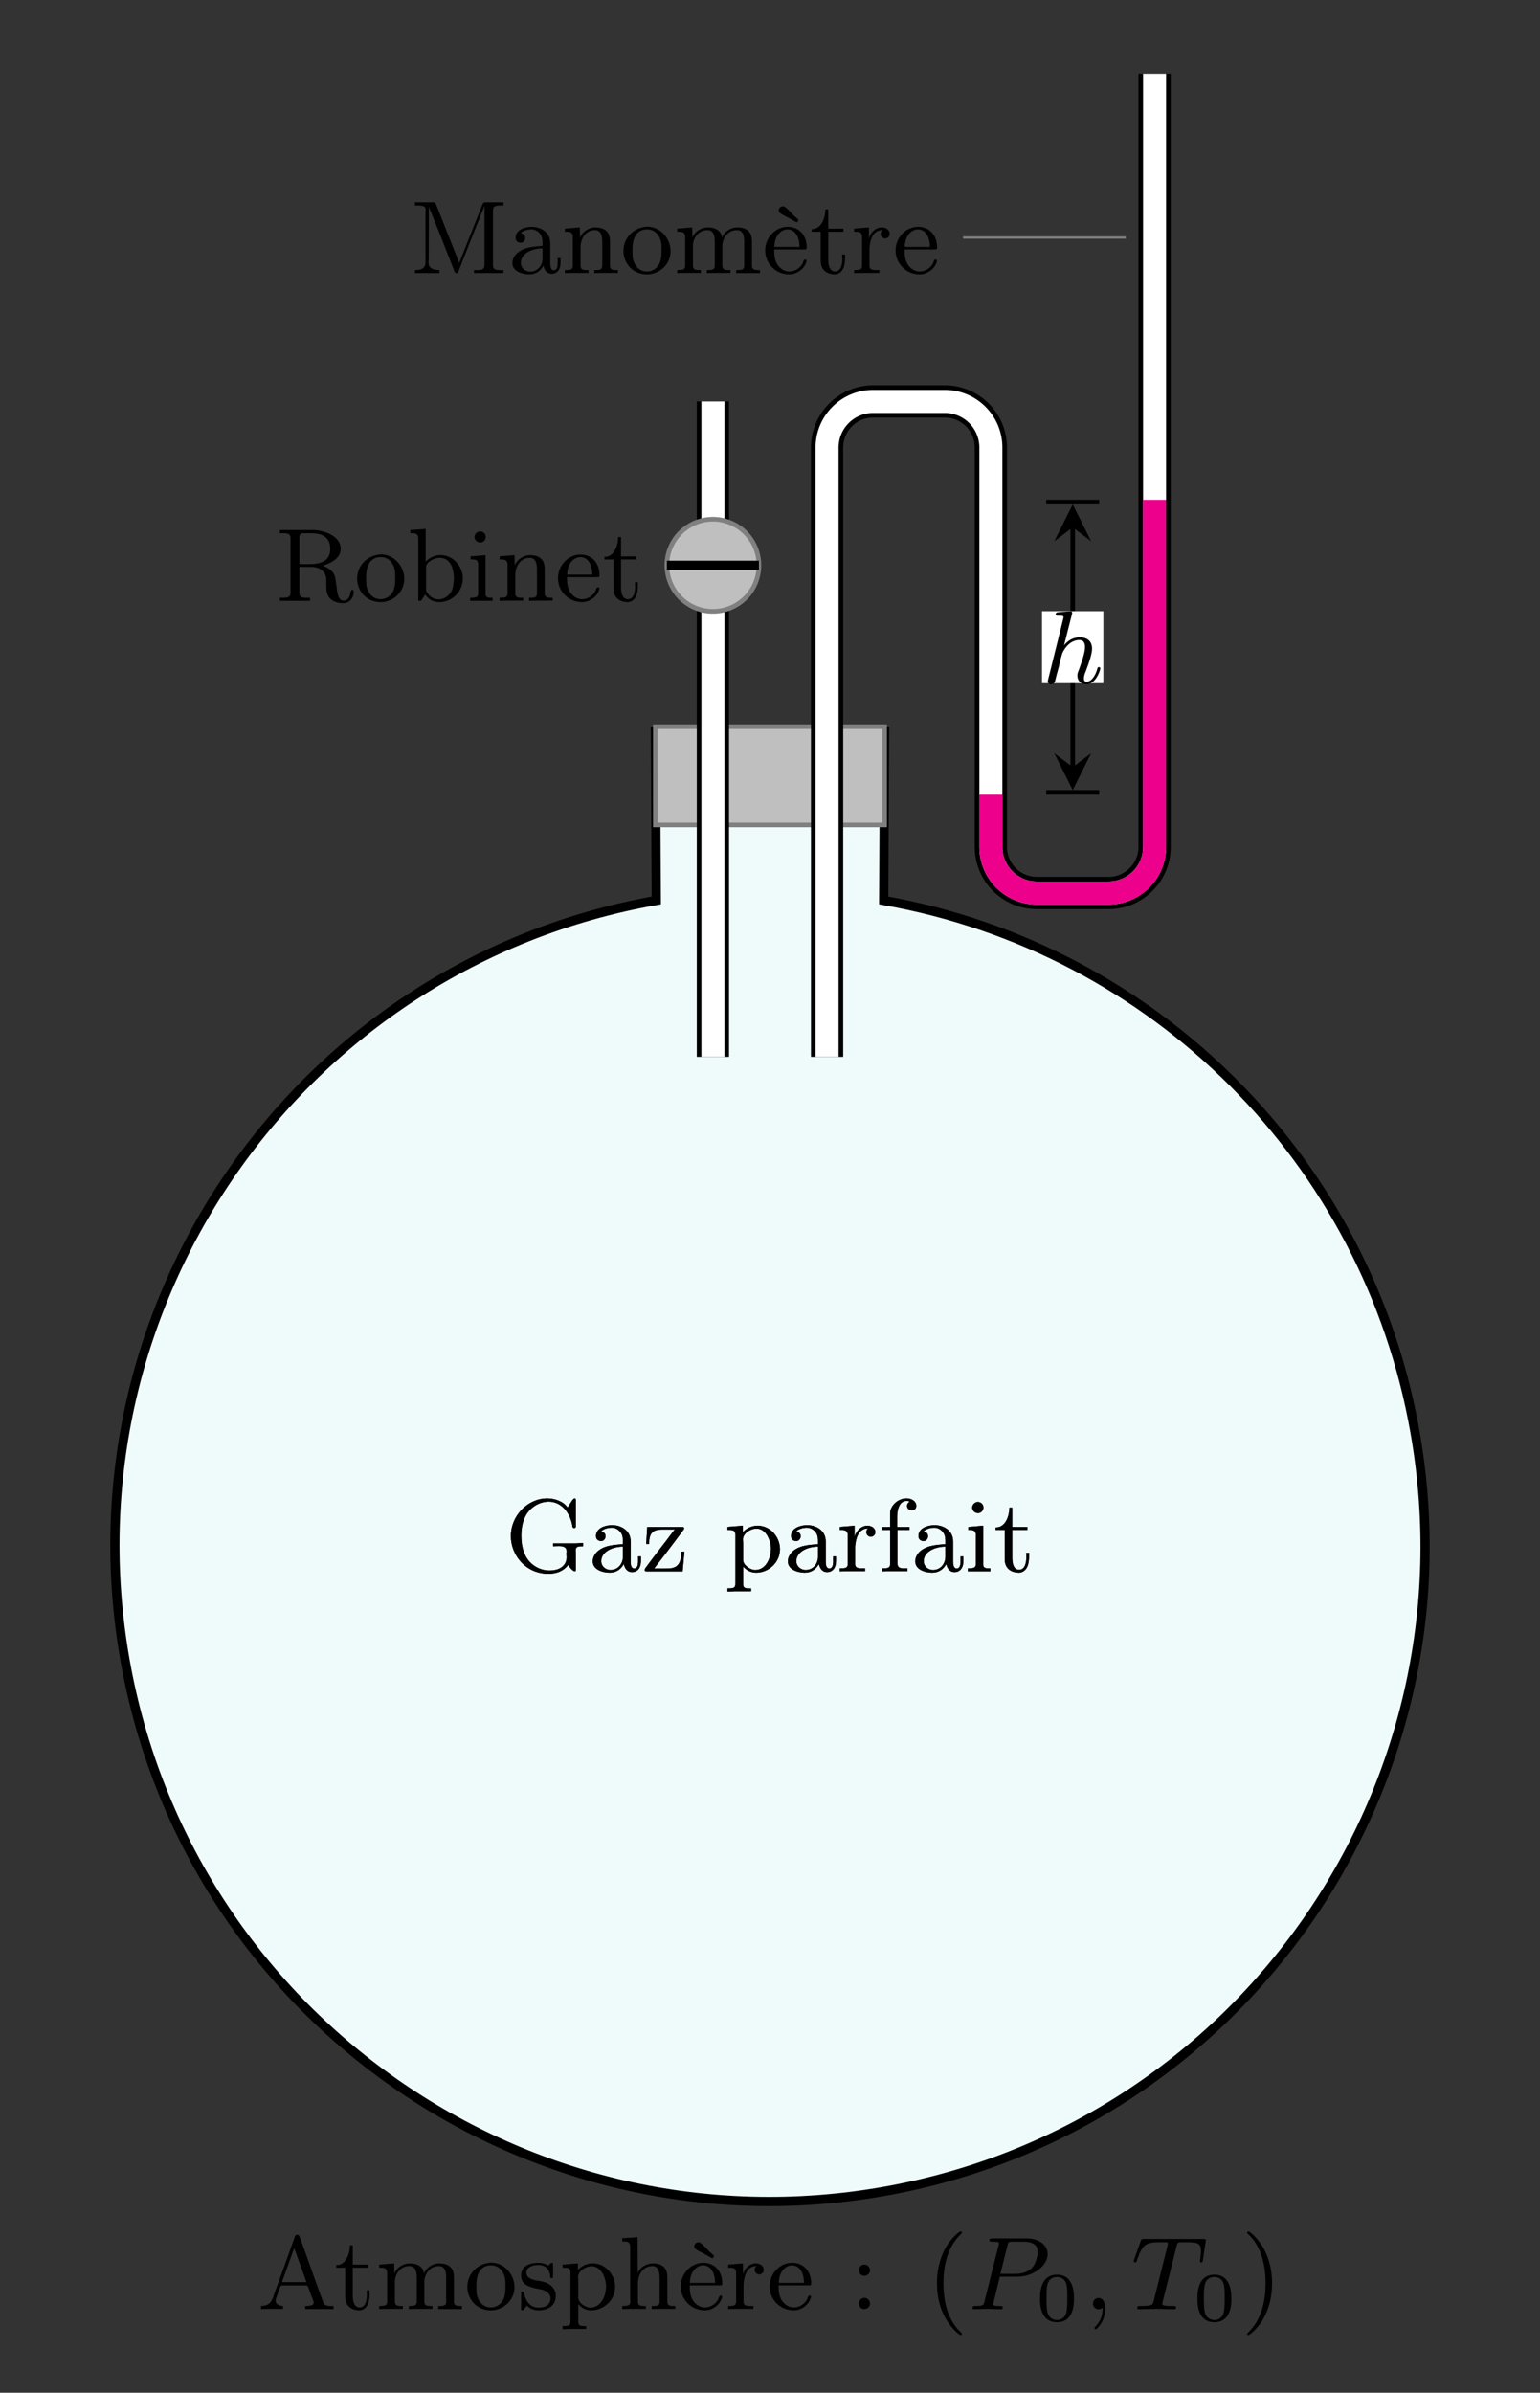 <svg xmlns="http://www.w3.org/2000/svg" xmlns:xlink="http://www.w3.org/1999/xlink" width="177.731" height="275.951" viewBox="0 0 133.298 206.963"><rect x="0" y="0" width="133.298" height="206.963" fill="#333333" stroke="none"/><defs><symbol overflow="visible" id="b"><path style="stroke:none" d="M5.484-.578c.11.234.438.562.563.562.078 0 .094-.078.094-.14v-1.516c0-.047-.016-.11-.016-.172 0-.328.266-.343.594-.343h.047v-.282l-.641.031H4.172v.25c.156 0 .312-.015.469-.015.375 0 .703.062.703.453 0 .078-.016.156-.016.219 0 .093.016.187.016.297 0 .515-.36 1.14-1.485 1.14-.843 0-1.64-.469-2.046-1.218-.297-.547-.391-1.188-.391-1.797 0-.625.11-1.282.437-1.829.407-.656 1.157-1.109 1.938-1.109 1.094 0 1.828.953 2.031 2.016.016.11.016.265.156.265.125 0 .157-.062.157-.14v-2.219c0-.094 0-.203-.11-.203-.156 0-.406.531-.61.781-.359-.531-1.124-.781-1.75-.781-1.718 0-3.155 1.516-3.155 3.25C.516-1.422 1.796.187 3.75.187c.688 0 1.281-.187 1.734-.765Zm0 0"/></symbol><symbol overflow="visible" id="c"><path style="stroke:none" d="M1.094-3.484c.25-.22.61-.313.937-.313.313 0 .594.172.781.438.172.25.172.53.172.828v.156c-.734.078-1.468.078-2.093.547-.297.219-.516.578-.516.937 0 .735.875.985 1.469.985.547 0 .968-.281 1.218-.75.079.375.297.703.704.703.546 0 .78-.453.78-.953v-.406h-.25v.453c0 .25-.046.593-.327.593-.297 0-.313-.39-.313-.593v-1.75c0-.938-.812-1.407-1.61-1.407-.562 0-1.39.235-1.39.938 0 .25.14.437.469.437.219-.015.36-.218.36-.421 0-.25-.188-.376-.391-.422Zm1.89 1.328v.875c0 .625-.437 1.14-1.062 1.14h-.063c-.421-.03-.75-.359-.75-.75 0-.859 1.032-1.265 1.875-1.265Zm0 0"/></symbol><symbol overflow="visible" id="d"><path style="stroke:none" d="M.484-3.86.391-2.39h.25c.015-.313.03-.688.234-.938.219-.281.625-.313 1-.313h1c-.281.329-.531.688-.781 1.016A110.04 110.04 0 0 0 .359-.344C.313-.28.266-.219.266-.14c0 .11.078.125.156.125h3.125l.156-1.703h-.25c-.031.375-.062.813-.281 1.094-.25.344-.703.36-1.094.36h-1a163.476 163.476 0 0 0 2.484-3.266c.047-.063.11-.125.11-.203 0-.094-.063-.125-.14-.125Zm0 0"/></symbol><symbol overflow="visible" id="e"><path style="stroke:none" d="M.266-3.86v.266h.171c.266 0 .516.031.516.39v4.282c0 .375-.265.375-.687.375v.281l.64-.03h1.406v-.25h-.218c-.25 0-.469-.032-.469-.36V-.438c.297.329.656.532 1.125.532 1.078 0 2.063-.875 2.063-2.031 0-1.016-.797-2.032-1.938-2.032-.5 0-.953.219-1.281.563v-.563Zm3.75 2.063C3.984-1.094 3.562-.14 2.672-.14c-.469 0-1.047-.453-1.047-.843v-1.47c0-.124-.016-.233-.016-.343 0-.5.657-.922 1.172-.922.844 0 1.25 1.063 1.25 1.75 0 .047 0 .11-.015.172Zm0 0"/></symbol><symbol overflow="visible" id="f"><path style="stroke:none" d="M.266-3.86v.266h.14c.281 0 .547.031.547.453v2.485c0 .36-.234.375-.687.375v.265L.89-.03h1.562v-.25h-.297c-.312 0-.562-.047-.562-.375v-1.516c.062-.625.234-1.562 1.14-1.562-.125.062-.171.203-.171.328a.39.39 0 1 0 .78 0c0-.375-.359-.563-.687-.563-.547 0-.984.469-1.11.969v-.969Zm0 0"/></symbol><symbol overflow="visible" id="g"><path style="stroke:none" d="M1.016-3.86h-.72v.266h.72v2.969c0 .313-.266.344-.563.344H.328v.265L.953-.03h1.563v-.25h-.297c-.328 0-.563-.047-.563-.422v-2.89h1.032v-.266H1.625v-.829c0-.578.14-1.421.828-1.421.078 0 .188.015.266.062a.395.395 0 0 0-.235.36c0 .218.172.39.391.39.266 0 .406-.172.406-.39 0-.422-.453-.641-.828-.641-.625 0-1.187.406-1.39.984-.047.172-.047.344-.047.516Zm0 0"/></symbol><symbol overflow="visible" id="h"><path style="stroke:none" d="M.36-3.86v.266H.5c.297 0 .516.047.516.453v2.485c0 .36-.25.375-.688.375v.265h1.938V-.28h-.141c-.234 0-.469-.031-.469-.313v-3.375Zm.765-2.156c-.234.047-.422.235-.422.485s.219.468.485.468h.062a.474.474 0 0 0 .422-.468.477.477 0 0 0-.484-.485Zm0 0"/></symbol><symbol overflow="visible" id="i"><path style="stroke:none" d="M1.36-5.531c0 .656-.298 1.718-1.188 1.718v.22h.781v2.374c0 .282.016.547.156.782.22.39.672.53 1.079.53h.078c.687-.124.796-.859.796-1.39v-.328h-.25c0 .125.016.25.016.39 0 .391-.094 1.079-.625 1.079-.484 0-.594-.563-.594-1.016v-2.422h1.313v-.265H1.609v-1.672Zm0 0"/></symbol><symbol overflow="visible" id="j"><path style="stroke:none" d="M.313-.281v.265L.859-.03h1.36v-.25c-.25 0-.64-.125-.64-.453 0-.125.046-.235.093-.344.156-.422.281-.984.437-.984H4.25c.156 0 .266.5.36.75.077.234.265.593.265.75 0 .28-.5.28-.734.28v.266h2.453V-.28h-.25c-.203 0-.422-.031-.516-.125-.125-.125-.156-.297-.219-.438-.64-1.734-1.234-3.484-1.875-5.218l-.078-.188c-.031-.094-.062-.188-.219-.188-.187 0-.218.22-.265.36C2.625-4.547 2.078-3 1.516-1.484l-.157.453c-.187.562-.562.75-1.046.75Zm1.812-2.063L3.188-5.28 4.25-2.344Zm0 0"/></symbol><symbol overflow="visible" id="k"><path style="stroke:none" d="M.313-3.86v.266h.14c.266 0 .547.031.547.453v2.485c0 .36-.234.375-.688.375v.265L.954-.03H2.36v-.25h-.203c-.265 0-.484-.047-.484-.375v-1.797c.047-.64.484-1.281 1.25-1.281.578 0 .64.578.64 1v2.109c0 .313-.265.344-.562.344h-.125v.265L3.5-.03h1.422v-.25h-.219c-.25 0-.484-.047-.484-.375v-1.797c.062-.64.484-1.281 1.265-1.281.563 0 .625.578.625 1v2.109c0 .313-.25.344-.546.344h-.141v.265h2.047V-.28h-.172c-.25 0-.516-.031-.516-.36v-2.015c0-.281-.015-.547-.14-.781-.235-.422-.704-.532-1.141-.532-.547 0-1.11.36-1.297.86h-.016c-.078-.625-.656-.86-1.203-.86-.578 0-1.14.328-1.359.89l-.016-.89Zm0 0"/></symbol><symbol overflow="visible" id="l"><path style="stroke:none" d="M2.172-4.016c-1.047.11-1.906.954-1.906 2.094C.266-1 .953.094 2.312.094c1.047 0 2.032-.844 2.032-2 0-1.078-.844-2.125-2.047-2.125-.047 0-.078.015-.125.015ZM1.047-1.719v-.375c0-.719.219-1.703 1.266-1.703.703 0 1.156.563 1.234 1.281.015.188.015.375.015.563 0 .469-.03 1-.359 1.375a1.19 1.19 0 0 1-.906.422c-.656 0-1.11-.5-1.235-1.219 0-.11 0-.219-.015-.344Zm0 0"/></symbol><symbol overflow="visible" id="m"><path style="stroke:none" d="M.813-.313c.296.297.656.407 1.046.407.735 0 1.454-.375 1.454-1.25v-.094c-.032-.516-.422-.89-.876-1.063a3.528 3.528 0 0 0-.703-.156c-.375-.078-.968-.187-.968-.703 0-.515.656-.656 1.03-.656.579 0 .985.344 1.032.969 0 .078.016.171.125.171.063 0 .125-.03.125-.109v-1.078c0-.063-.015-.14-.094-.14-.14 0-.234.218-.343.218h-.016c-.063-.015-.125-.062-.188-.094-.187-.093-.421-.125-.64-.125-.625 0-1.484.204-1.484 1.125 0 .907 1.046 1.047 1.687 1.172.39.078.828.313.86.75 0 .64-.532.828-1.016.828h-.078C1.109-.17.75-.656.594-1.28c-.031-.094-.031-.25-.156-.25-.11 0-.126.078-.126.156v1.156c0 .047-.015.078-.015.125 0 .094.016.188.11.188.093 0 .156-.11.218-.172l.031-.047c.063-.063.11-.11.156-.188Zm0 0"/></symbol><symbol overflow="visible" id="n"><path style="stroke:none" d="M.313-6.14v.28h.156c.281 0 .531.032.531.47v4.515c0 .063.016.125.016.203 0 .375-.266.39-.641.39H.312v.266L.954-.03H2.36v-.25h-.203c-.265 0-.484-.047-.484-.375v-1.61c0-.687.406-1.468 1.25-1.468.484 0 .625.437.625 1v2.109c0 .313-.25.344-.547.344h-.14v.265L3.5-.03h1.406v-.25h-.172c-.265 0-.515-.031-.515-.36v-2.015c0-.281-.016-.547-.14-.781-.22-.407-.673-.532-1.095-.532-.515 0-1.125.297-1.328.844l-.015-3.11Zm0 0"/></symbol><symbol overflow="visible" id="o"><path style="stroke:none" d="M1.031-2.063h2.657c.109 0 .156-.046.156-.156 0-1.125-.703-1.797-1.64-1.797-1.095 0-1.954.954-1.954 2.047C.25-.875 1.125.094 2.344.094c.64 0 1.281-.453 1.469-1.078.015-.016.015-.063.015-.094a.107.107 0 0 0-.11-.11c-.171 0-.171.266-.265.391-.219.375-.656.64-1.094.64h-.062C1.828-.171 1.422-.5 1.219-.921c-.172-.36-.188-.75-.188-1.14Zm.016-.218c0-.594.25-1.281.906-1.485a.914.914 0 0 1 .203-.03c.781 0 1.063.796 1.063 1.515Zm.672-3.5c-.172.015-.297.187-.297.343 0 .235.281.329.453.438.25.125.5.266.75.406l.266.14c.03.016.046.048.093.048H3c.016-.016.125-.125.125-.172 0-.094-.266-.297-.375-.39-.297-.282-.719-.829-.969-.829-.015 0-.047.016-.062.016Zm0 0"/></symbol><symbol overflow="visible" id="p"><path style="stroke:none" d="M1.031-2.063h2.657c.109 0 .156-.046.156-.156 0-1.125-.703-1.797-1.64-1.797-1.095 0-1.954.954-1.954 2.047C.25-.875 1.125.094 2.344.094c.64 0 1.281-.453 1.469-1.078.015-.016.015-.063.015-.094a.107.107 0 0 0-.11-.11c-.171 0-.171.266-.265.391-.219.375-.656.64-1.094.64h-.062C1.828-.171 1.422-.5 1.219-.921c-.172-.36-.188-.75-.188-1.14Zm.016-.218c0-.594.25-1.281.906-1.485a.914.914 0 0 1 .203-.03c.781 0 1.063.796 1.063 1.515Zm0 0"/></symbol><symbol overflow="visible" id="q"><path style="stroke:none" d="M1.203-3.86a.49.49 0 0 0-.406.485c0 .234.187.484.484.484.25 0 .485-.218.485-.484 0-.234-.188-.484-.47-.484h-.093Zm0 2.891A.473.473 0 0 0 .797-.5c0 .234.172.484.453.484.234 0 .516-.156.516-.484a.497.497 0 0 0-.485-.484c-.031 0-.047 0-.078.015Zm0 0"/></symbol><symbol overflow="visible" id="x"><path style="stroke:none" d="M.36-6.14v.28h.343c.297 0 .578.048.578.391v4.782c0 .39-.328.406-.672.406H.36v.265h2.61V-.28h-.344c-.313 0-.578-.047-.578-.422v-2.25h1c.61 0 1.234.265 1.328 1v.64c0 .594.094 1.235 1.031 1.454.125.03.266.047.422.047.484 0 .922-.36.922-1.016 0-.078-.047-.14-.125-.14-.172 0-.156.452-.281.655-.094.157-.266.282-.453.282-.438 0-.516-.516-.579-.844-.03-.266-.062-.531-.109-.797-.031-.219-.047-.437-.156-.64-.203-.391-.547-.563-.969-.75.656-.188 1.547-.61 1.547-1.454 0-1.109-1.375-1.562-2.281-1.625Zm1.687 2.952V-5.53c0-.203.094-.328.328-.328h.672c.75 0 1.672.171 1.672 1.359 0 1.078-.86 1.313-1.86 1.313Zm0 0"/></symbol><symbol overflow="visible" id="y"><path style="stroke:none" d="M.266-6.14v.28h.14c.297 0 .547.032.547.454v5.39l.25-.015.344-.531c.312.453.75.656 1.234.656 1.125 0 2.031-.953 2.031-2.047 0-.953-.765-2.016-1.937-2.016-.484 0-.89.172-1.281.563v-2.828Zm3.75 4.406c-.032.421-.079.796-.344 1.109a1.252 1.252 0 0 1-.969.484c-.375 0-.75-.218-.953-.546a.457.457 0 0 1-.125-.297v-2c.063-.391.703-.75 1.172-.75 1.047 0 1.234 1.14 1.234 1.812 0 .063 0 .125-.015.188Zm0 0"/></symbol><symbol overflow="visible" id="z"><path style="stroke:none" d="M.313-3.86v.266h.14c.266 0 .547.031.547.453v2.485c0 .36-.234.375-.688.375v.265L.954-.03H2.36v-.25h-.203c-.265 0-.484-.047-.484-.375v-1.61c0-.687.406-1.468 1.25-1.468.484 0 .625.437.625 1v2.109c0 .313-.25.344-.547.344h-.14v.265L3.5-.03h1.406v-.25h-.172c-.265 0-.515-.031-.515-.36v-2.015c0-.281-.016-.531-.14-.781-.235-.422-.704-.532-1.141-.532-.547 0-1.11.375-1.313.89l-.016-.89Zm0 0"/></symbol><symbol overflow="visible" id="C"><path style="stroke:none" d="M.39-6.14v.28h.313c.313 0 .61.032.61.376 0 .062-.016.125-.016.171v4.375c0 .594-.516.657-.906.657v.265H2.5V-.28c-.422 0-.938-.078-.938-.672 0-.094.016-.172.016-.25l.016-4.578c.047.187.125.375.203.547.531 1.28 1.031 2.593 1.547 3.89L3.75-.312c.047.109.078.296.234.296.157 0 .188-.203.235-.312.64-1.64 1.297-3.297 1.953-4.922.078-.188.172-.39.234-.594v5.14c0 .376-.281.423-.562.423H5.5v.265h2.547V-.28h-.344c-.281 0-.562-.031-.562-.406V-5.47c0-.343.296-.39.593-.39h.313v-.282H6.5l-.172.032-.094.14L4.22-.89c-.063-.14-.11-.296-.172-.453l-.375-.937c-.453-1.14-.906-2.297-1.36-3.438l-.093-.234c-.078-.14-.125-.188-.281-.188Zm0 0"/></symbol><symbol overflow="visible" id="r"><path style="stroke:none" d="M3.063 2.14c0-.046-.032-.078-.079-.14C1.828.937 1.47-.672 1.47-2.25c0-1.375.265-3.063 1.531-4.266.047-.046.063-.062.063-.109a.107.107 0 0 0-.11-.11c-.11 0-.922.657-1.406 1.626-.422.859-.64 1.796-.64 2.859 0 .64.077 1.672.577 2.719.532 1.11 1.36 1.765 1.47 1.765.062 0 .108-.03.108-.093Zm0 0"/></symbol><symbol overflow="visible" id="w"><path style="stroke:none" d="M2.672-2.25c0-.734-.11-1.719-.578-2.719C1.563-6.079.734-6.734.625-6.734c-.094 0-.11.078-.11.109 0 .047.016.063.079.125.531.469 1.515 1.688 1.515 4.25C2.11-.969 1.875.813.58 2.031c-.016.016-.063.063-.063.11 0 .015.015.093.109.093.11 0 .922-.64 1.406-1.625.422-.859.64-1.78.64-2.859Zm0 0"/></symbol><symbol overflow="visible" id="s"><path style="stroke:none" d="M2.766-2.813h1.5c1.453 0 2.64-1 2.64-1.953 0-.703-.64-1.359-1.812-1.359H2.14c-.172 0-.282 0-.282.156 0 .125.094.125.282.125.03 0 .187 0 .328.016.156.016.219.031.219.14 0 .032 0 .079-.032.172L1.437-.687c-.078.328-.093.406-.765.406-.172 0-.266 0-.266.172C.406-.016.47 0 .531 0c.172 0 .406-.016.578-.016.266-.015.282-.015.563-.015.297 0 .312 0 .578.015.188 0 .406.016.578.016.063 0 .188 0 .188-.156 0-.125-.094-.125-.282-.125-.03 0-.203 0-.343-.016-.188-.031-.204-.062-.204-.14 0-.032 0-.047.047-.204ZM3.422-5.5c.078-.328.094-.344.469-.344h.906c.703 0 1.25.219 1.25.86 0 .187-.094 1.03-.563 1.468-.187.172-.609.454-1.375.454H2.813Zm0 0"/></symbol><symbol overflow="visible" id="u"><path style="stroke:none" d="M1.625-.14c0 .296 0 1.03-.656 1.671-.047.047-.047.063-.047.094 0 .063.062.11.11.11.093 0 .827-.704.827-1.75 0-.563-.203-.954-.578-.954a.467.467 0 0 0-.484.485c0 .25.172.484.484.484a.46.46 0 0 0 .344-.14Zm0 0"/></symbol><symbol overflow="visible" id="v"><path style="stroke:none" d="M3.938-5.469c.046-.187.078-.281.218-.312.078-.016.36-.016.547-.016 1.031 0 1.344.063 1.344.766 0 .11 0 .25-.078.781l-.016.078c0 .063.031.125.125.125.11 0 .125-.094.14-.219l.235-1.562c.016-.031.016-.094.016-.125 0-.125-.078-.125-.25-.125h-5.11c-.218 0-.218.016-.28.187L.265-4.312c-.032.109-.032.14-.032.14 0 .047.032.125.11.125.11 0 .125-.062.172-.219.5-1.406.78-1.53 2.078-1.53h.344c.25 0 .25.03.25.109 0 .046-.016.109-.032.187L1.953-.703c-.078.312-.11.422-1.062.422-.282 0-.36 0-.36.172C.531 0 .641 0 .687 0c.235 0 .485-.016.735-.016s.5-.015.75-.015c.406 0 .422 0 .75.015.125 0 .703.016.781.016.078 0 .188 0 .188-.156 0-.125-.079-.125-.297-.125-.235 0-.344 0-.578-.016-.204-.031-.313-.031-.313-.187 0-.047.016-.11.031-.172Zm0 0"/></symbol><symbol overflow="visible" id="B"><path style="stroke:none" d="M2.578-5.922c.031-.125.031-.14.031-.172 0-.078-.046-.125-.14-.125-.125 0-.906.063-1.094.078-.078.016-.188.032-.188.172 0 .125.11.125.25.125.422 0 .422.063.422.14 0 .032 0 .048-.046.22L.53-.328C.5-.203.5-.188.5-.156c0 .14.11.25.266.25a.371.371 0 0 0 .343-.203c.016-.047.094-.375.141-.563l.219-.797c.015-.14.11-.484.14-.61l.11-.39c.047-.219.547-1.265 1.515-1.265.485 0 .485.468.485.625 0 .546-.422 1.64-.516 1.921-.11.266-.14.36-.14.532 0 .484.359.75.765.75.86 0 1.219-1.282 1.219-1.375 0-.047-.031-.11-.125-.11s-.11.047-.14.157c-.22.765-.61 1.109-.923 1.109-.062 0-.234 0-.234-.281 0-.235.094-.469.172-.656.172-.47.531-1.407.531-1.922 0-.797-.594-.985-1.062-.985-.547 0-1 .25-1.36.688Zm0 0"/></symbol><symbol overflow="visible" id="t"><path style="stroke:none" d="M3.297-1.906c0-.438 0-2.078-1.469-2.078S.36-2.344.36-1.906c0 .422 0 2.031 1.47 2.031 1.468 0 1.468-1.61 1.468-2.031ZM1.828-.063a.84.84 0 0 1-.812-.625C.922-1.03.922-1.609.922-1.984c0-.407 0-.86.094-1.188.14-.531.593-.61.812-.61.266 0 .672.126.797.579.094.312.094.75.094 1.219 0 .375 0 .984-.094 1.312a.825.825 0 0 1-.797.61Zm0 0"/></symbol><clipPath id="a"><path d="M0 51h133.297v151H0Zm0 0"/></clipPath><clipPath id="A"><path d="M32 0h101.297v131H32Zm0 0"/></clipPath></defs><path style="stroke:none;fill-rule:nonzero;fill:#effafb;fill-opacity:1" d="m56.727 62.852.078 15.035c-30.836 5.437-51.426 34.84-45.989 65.675 5.438 30.836 34.84 51.426 65.676 45.989 30.836-5.438 51.426-34.84 45.988-65.676-4.136-23.469-22.52-41.852-45.988-45.988l.078-15.035"/><g clip-path="url(#a)"><path style="fill:none;stroke-width:.797;stroke-linecap:butt;stroke-linejoin:miter;stroke:#000;stroke-opacity:1;stroke-miterlimit:10" d="m-9.922 70.867.078-15.035C-40.68 50.395-61.27 20.992-55.833-9.843c5.438-30.836 34.84-51.426 65.676-45.989C40.68-50.394 61.27-20.992 55.831 9.844c-4.136 23.469-22.52 41.852-45.988 45.988l.078 15.035" transform="matrix(1 0 0 -1 66.649 133.719)"/></g><path style="fill-rule:nonzero;fill:#bfbfbf;fill-opacity:1;stroke-width:.399;stroke-linecap:butt;stroke-linejoin:miter;stroke:gray;stroke-opacity:1;stroke-miterlimit:10" d="M-9.922 70.867v-8.503H9.92v8.503Zm0 0" transform="matrix(1 0 0 -1 66.649 133.719)"/><g style="fill:#000;fill-opacity:1"><use xlink:href="#b" x="43.702" y="135.935"/><use xlink:href="#c" x="50.932" y="135.935"/><use xlink:href="#d" x="55.539" y="135.935"/></g><g style="fill:#000;fill-opacity:1"><use xlink:href="#e" x="62.7" y="135.935"/><use xlink:href="#c" x="67.818" y="135.935"/><use xlink:href="#f" x="72.425" y="135.935"/><use xlink:href="#g" x="76.029" y="135.935"/><use xlink:href="#c" x="78.844" y="135.935"/><use xlink:href="#h" x="83.451" y="135.935"/><use xlink:href="#i" x="86.01" y="135.935"/></g><g style="fill:#000;fill-opacity:1"><use xlink:href="#b" x="43.702" y="135.935"/><use xlink:href="#c" x="50.932" y="135.935"/><use xlink:href="#d" x="55.539" y="135.935"/></g><g style="fill:#000;fill-opacity:1"><use xlink:href="#e" x="62.7" y="135.935"/><use xlink:href="#c" x="67.818" y="135.935"/><use xlink:href="#f" x="72.425" y="135.935"/><use xlink:href="#g" x="76.029" y="135.935"/><use xlink:href="#c" x="78.844" y="135.935"/><use xlink:href="#h" x="83.451" y="135.935"/><use xlink:href="#i" x="86.01" y="135.935"/></g><use xlink:href="#j" x="22.278" y="199.74" style="fill:#000;fill-opacity:1"/><g style="fill:#000;fill-opacity:1"><use xlink:href="#i" x="28.927" y="199.74"/><use xlink:href="#k" x="32.51" y="199.74"/><use xlink:href="#l" x="40.187" y="199.74"/><use xlink:href="#m" x="44.794" y="199.74"/><use xlink:href="#e" x="48.429" y="199.74"/><use xlink:href="#n" x="53.547" y="199.74"/></g><use xlink:href="#o" x="58.674" y="199.74" style="fill:#000;fill-opacity:1"/><g style="fill:#000;fill-opacity:1"><use xlink:href="#f" x="62.763" y="199.74"/><use xlink:href="#p" x="66.367" y="199.74"/></g><use xlink:href="#q" x="73.541" y="199.74" style="fill:#000;fill-opacity:1"/><use xlink:href="#r" x="80.194" y="199.74" style="fill:#000;fill-opacity:1"/><use xlink:href="#s" x="83.778" y="199.74" style="fill:#000;fill-opacity:1"/><use xlink:href="#t" x="89.662" y="200.736" style="fill:#000;fill-opacity:1"/><use xlink:href="#u" x="93.813" y="199.74" style="fill:#000;fill-opacity:1"/><use xlink:href="#v" x="97.906" y="199.74" style="fill:#000;fill-opacity:1"/><use xlink:href="#t" x="103.285" y="200.736" style="fill:#000;fill-opacity:1"/><use xlink:href="#w" x="107.436" y="199.74" style="fill:#000;fill-opacity:1"/><path style="fill:none;stroke-width:2.79;stroke-linecap:butt;stroke-linejoin:miter;stroke:#000;stroke-opacity:1;stroke-miterlimit:10" d="M-4.942 42.305v56.691" transform="matrix(1 0 0 -1 66.649 133.719)"/><path style="fill:none;stroke-width:1.993;stroke-linecap:butt;stroke-linejoin:miter;stroke:#fff;stroke-opacity:1;stroke-miterlimit:10" d="M-4.942 42.305v56.691" transform="matrix(1 0 0 -1 66.649 133.719)"/><path style="fill-rule:nonzero;fill:#bfbfbf;fill-opacity:1;stroke-width:.399;stroke-linecap:butt;stroke-linejoin:miter;stroke:gray;stroke-opacity:1;stroke-miterlimit:10" d="M-.958 84.824a3.984 3.984 0 1 1-7.968 0 3.984 3.984 0 0 1 3.984-3.984 3.981 3.981 0 0 1 3.984 3.984Zm0 0" transform="matrix(1 0 0 -1 66.649 133.719)"/><path style="fill:none;stroke-width:.797;stroke-linecap:butt;stroke-linejoin:miter;stroke:#000;stroke-opacity:1;stroke-miterlimit:10" d="M-8.926 84.824h7.968" transform="matrix(1 0 0 -1 66.649 133.719)"/><g style="fill:#000;fill-opacity:1"><use xlink:href="#x" x="23.865" y="51.984"/><use xlink:href="#l" x="30.646" y="51.984"/><use xlink:href="#y" x="35.253" y="51.984"/><use xlink:href="#h" x="40.371" y="51.984"/><use xlink:href="#z" x="42.93" y="51.984"/><use xlink:href="#p" x="48.048" y="51.984"/><use xlink:href="#i" x="52.147" y="51.984"/></g><g clip-path="url(#A)"><path style="fill:none;stroke-width:2.79;stroke-linecap:butt;stroke-linejoin:miter;stroke:#000;stroke-opacity:1;stroke-miterlimit:10" d="M4.94 42.305v52.707a3.984 3.984 0 0 0 3.985 3.984h6.203a3.984 3.984 0 0 0 3.989-3.984v-34.55c0-2.2 1.78-3.985 3.984-3.985h6.203c2.2 0 3.985 1.785 3.985 3.984v66.883" transform="matrix(1 0 0 -1 66.649 133.719)"/></g><path style="fill:none;stroke-width:1.993;stroke-linecap:butt;stroke-linejoin:miter;stroke:#fff;stroke-opacity:1;stroke-miterlimit:10" d="M4.94 42.305v52.707a3.984 3.984 0 0 0 3.985 3.984h6.203a3.984 3.984 0 0 0 3.989-3.984v-34.55c0-2.2 1.78-3.985 3.984-3.985h6.203c2.2 0 3.985 1.785 3.985 3.984v66.883" transform="matrix(1 0 0 -1 66.649 133.719)"/><path style="fill:none;stroke-width:1.993;stroke-linecap:butt;stroke-linejoin:miter;stroke:#ec008c;stroke-opacity:1;stroke-miterlimit:10" d="M19.117 64.98v-4.519c0-2.199 1.78-3.984 3.984-3.984h6.203c2.2 0 3.985 1.785 3.985 3.984v30.031" transform="matrix(1 0 0 -1 66.649 133.719)"/><path style="fill:none;stroke-width:.399;stroke-linecap:butt;stroke-linejoin:miter;stroke:#000;stroke-opacity:1;stroke-miterlimit:10" d="M26.203 67.371v20.73" transform="matrix(1 0 0 -1 66.649 133.719)"/><path style="stroke:none;fill-rule:nonzero;fill:#000;fill-opacity:1" d="m92.852 68.34 1.593-3.188-1.593 1.196-1.594-1.196"/><path style="fill:none;stroke-width:.399;stroke-linecap:butt;stroke-linejoin:miter;stroke:#000;stroke-opacity:1;stroke-miterlimit:10" d="M0 2.29v-4.582" transform="matrix(0 1 1 0 92.85 68.538)"/><path style="stroke:none;fill-rule:nonzero;fill:#000;fill-opacity:1" d="m92.852 43.625-1.594 3.188 1.594-1.196 1.593 1.196"/><path style="fill:none;stroke-width:.399;stroke-linecap:butt;stroke-linejoin:miter;stroke:#000;stroke-opacity:1;stroke-miterlimit:10" d="M0 2.292V-2.29" transform="matrix(0 -1 -1 0 92.85 43.425)"/><path style="stroke:none;fill-rule:nonzero;fill:#fff;fill-opacity:1" d="M90.195 59.094h5.309v-6.227h-5.309Zm0 0"/><use xlink:href="#B" x="90.195" y="59.096" style="fill:#000;fill-opacity:1"/><g style="fill:#000;fill-opacity:1"><use xlink:href="#C" x="35.53" y="23.637"/><use xlink:href="#c" x="43.974" y="23.637"/><use xlink:href="#z" x="48.581" y="23.637"/><use xlink:href="#l" x="53.699" y="23.637"/><use xlink:href="#k" x="58.306" y="23.637"/><use xlink:href="#o" x="65.983" y="23.637"/><use xlink:href="#i" x="70.082" y="23.637"/><use xlink:href="#f" x="73.665" y="23.637"/><use xlink:href="#p" x="77.269" y="23.637"/></g><path style="fill:none;stroke-width:.199;stroke-linecap:butt;stroke-linejoin:miter;stroke:gray;stroke-opacity:1;stroke-miterlimit:10" d="M30.796 113.172H16.71" transform="matrix(1 0 0 -1 66.649 133.719)"/></svg>